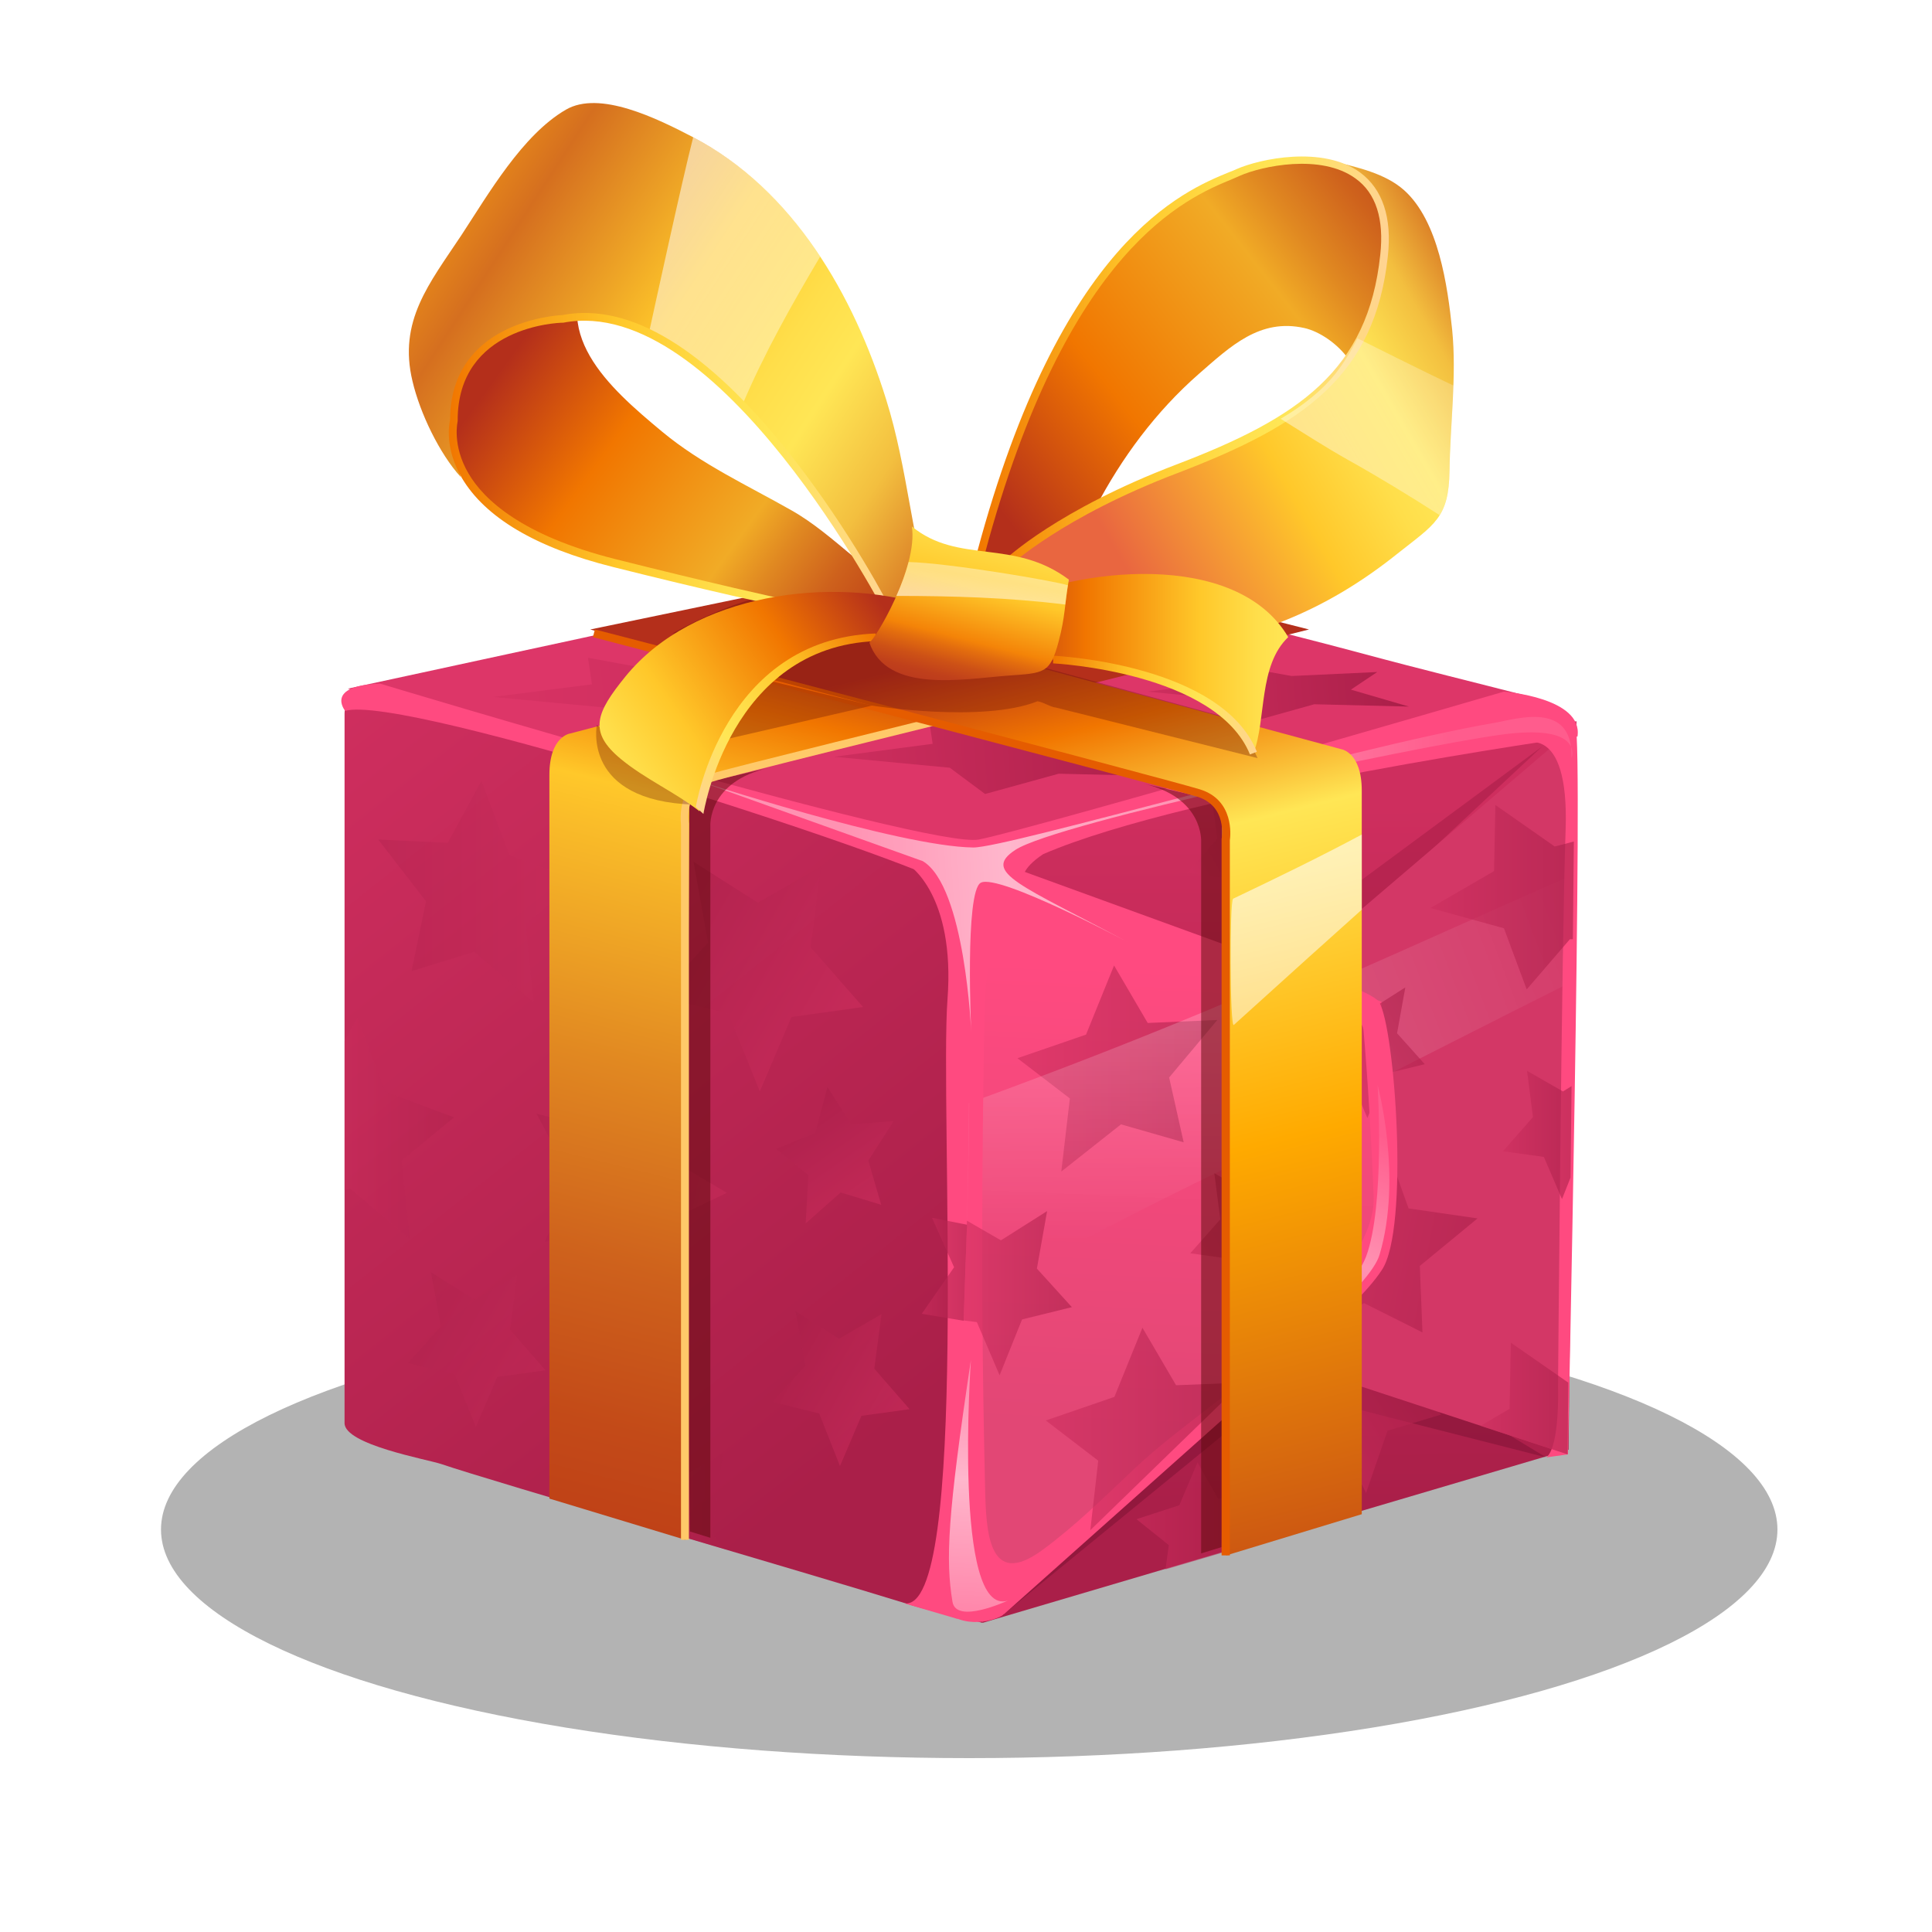 <svg width="300" height="300" viewBox="0 0 300 300" fill="none" xmlns="http://www.w3.org/2000/svg">
<g opacity="0.3" filter="url(#filter0_f_4321_15395)">
<ellipse cx="150.5" cy="237.5" rx="125.5" ry="35.5" fill="black"/>
</g>
<path d="M55.653 109.254C55.653 109.254 53.502 108.273 53.502 110.75C53.502 130.774 53.502 220.777 53.502 220.984C53.502 224.338 66.357 226.609 68.508 227.332C76.191 229.964 125.103 244.156 141.595 249.265C145.283 250.4 148.868 250.916 152.555 252L152.709 132.219L58.521 108.118L55.653 109.254Z" fill="url(#paint0_linear_4321_15395)"/>
<path d="M244.798 111.989L243.568 225.113L152.556 252V131.651L244.798 111.989Z" fill="url(#paint1_linear_4321_15395)"/>
<path opacity="0.6" d="M158.855 136.451L195.271 148.578L239.471 115.911L197.371 155.236L158.855 136.451Z" fill="#AA1F49"/>
<path opacity="0.3" d="M198.6 201.218L155.833 250.658L198.6 215.72L240.085 226.3L198.6 201.218Z" fill="#5B0922"/>
<path opacity="0.6" d="M223.799 219.642L215.45 222.171L212.121 231.822L207.819 222.945L199.061 222.223L205.105 214.585L203.312 204.779L211.199 208.805L218.831 203.437L217.55 213.398L223.799 219.642Z" fill="url(#paint2_linear_4321_15395)"/>
<path d="M237.371 108.118C228.971 105.951 220.469 103.886 212.07 101.616C197.832 97.797 183.44 94.391 169.15 90.675C158.138 87.837 148.561 85.875 137.344 88.765C130.072 90.623 122.594 91.965 115.219 93.617C98.676 97.332 82.082 100.842 65.487 104.454C61.646 105.28 57.856 106.106 54.015 106.931L152.3 132.993L222.979 115.601L242.544 111.318L237.371 108.118Z" fill="#DD3668"/>
<path d="M244.593 112.866L185.027 163.7V206.637L243.415 225.835L244.593 112.866Z" fill="#D33766"/>
<path d="M193.12 178.459C203.004 173.144 237.115 155.907 244.183 152.398L244.336 135.832C237.832 138.515 199.778 155.907 195.732 156.991L185.027 163.7V182.485C187.793 181.195 190.456 179.853 193.12 178.459Z" fill="url(#paint3_linear_4321_15395)"/>
<path opacity="0.6" d="M220.879 206.895L211.814 202.353L201.366 207.875L204.695 196.935L197.883 189.297L208.997 187.645L215.245 177.943L218.728 187.645L229.432 189.194L220.469 196.573L220.879 206.895Z" fill="url(#paint4_linear_4321_15395)"/>
<path opacity="0.4" d="M199.47 150.694C199.47 150.694 207.614 153.12 209.099 161.274C210.584 169.428 220.213 202.715 201.877 212.675L193.734 208.753L191.327 158.539L199.47 150.694Z" fill="#AA1F49"/>
<path d="M151.685 132.683L214.528 155.545L215.142 193.322L155.475 250.09L151.633 249.884L151.685 132.683Z" fill="url(#paint5_linear_4321_15395)"/>
<path opacity="0.6" d="M183.798 177.376L174.066 174.589L164.796 181.917L166.128 170.563L157.984 164.319L168.637 160.655L172.991 149.92L178.215 158.848L189.022 158.384L181.544 167.312L183.798 177.376Z" fill="url(#paint6_linear_4321_15395)"/>
<path opacity="0.3" d="M63.9 150.798L73.631 147.804L82.901 155.7L81.621 143.469L89.764 136.76L79.111 132.787L74.758 121.278L69.534 130.877L58.727 130.361L66.153 139.96L63.9 150.798Z" fill="url(#paint7_linear_4321_15395)"/>
<path opacity="0.6" d="M202.851 193.684L196.756 195.232L193.99 202.096L191.173 195.49L184.822 194.613L189.483 189.349L188.561 182.175L194.144 185.375L199.829 181.762L198.548 188.936L202.851 193.684Z" fill="url(#paint8_linear_4321_15395)"/>
<path opacity="0.3" d="M63.336 211.643L70.609 213.449L73.887 221.552L77.216 213.81L84.694 212.778L79.214 206.482L80.289 198.019L73.682 201.786L66.922 197.554L68.458 206.018L63.336 211.643Z" fill="url(#paint9_linear_4321_15395)"/>
<path opacity="0.6" d="M120.494 178.407L125.513 182.484L125.104 189.968L130.533 185.168L136.832 187.077L134.835 180.214L138.779 174.072L132.223 174.588L128.484 168.808L126.589 175.93L120.494 178.407Z" fill="url(#paint10_linear_4321_15395)"/>
<path opacity="0.6" d="M119.931 217.681L127.203 219.487L130.43 227.641L133.759 219.848L141.237 218.816L135.757 212.52L136.883 204.057L130.276 207.876L123.516 203.592L125.052 212.056L119.931 217.681Z" fill="url(#paint11_linear_4321_15395)"/>
<path opacity="0.6" d="M102.363 154.72L113.119 157.403L117.984 169.479L122.901 157.919L134.015 156.371L125.872 147.082L127.511 134.541L117.677 140.166L107.69 133.819L109.943 146.359L102.363 154.72Z" fill="url(#paint12_linear_4321_15395)"/>
<path opacity="0.4" d="M84.591 192.806L94.784 192.084L102.466 201.27L103.542 189.71L112.863 185.22L103.03 179.388L100.93 167.88L93.913 175.621L83.311 172.937L88.843 183.31L84.591 192.806Z" fill="url(#paint13_linear_4321_15395)"/>
<path opacity="0.6" d="M221.237 165.248L215.091 166.744L212.326 173.608L209.56 167.054L203.209 166.177L207.87 160.861L206.948 153.688L212.53 156.939L218.216 153.326L216.935 160.448L221.237 165.248Z" fill="url(#paint14_linear_4321_15395)"/>
<path opacity="0.6" d="M202.39 134.593L196.244 136.09L193.478 142.953L190.712 136.399L184.361 135.522L189.022 130.206L188.049 123.084L193.683 126.284L199.368 122.672L198.087 129.793L202.39 134.593Z" fill="url(#paint15_linear_4321_15395)"/>
<path d="M141.134 134.335C141.134 134.335 148.356 138.876 147.126 155.184C145.897 171.544 150.609 250.761 140.366 248.955L148.663 251.381L151.377 147.908C151.326 147.959 153.119 136.141 141.134 134.335Z" fill="#FF4A80"/>
<path d="M194.349 155.7C193.427 155.649 192.71 155.391 192.146 154.926C178.42 160.758 164.489 166.177 150.456 171.286C150.405 180.937 150.097 191.723 149.739 202.096C165.718 193.735 181.647 185.426 197.934 177.737C201.007 176.292 204.08 174.898 207.153 173.453C206.436 165.093 203.773 156.062 194.349 155.7Z" fill="url(#paint16_linear_4321_15395)"/>
<path d="M161.98 132.632C184.669 122.826 244.951 114.363 244.951 114.363C245.873 108.325 233.529 107.396 233.529 107.396C233.529 107.396 159.828 128.865 151.992 130.361C144.156 131.858 59.034 106.157 59.034 106.157C50.327 106.467 53.605 110.389 53.605 110.389C62.619 107.654 141.442 133.354 147.793 137.638C154.092 141.87 147.485 250.762 147.485 250.762C151.378 253.187 156.038 250.916 155.834 250.607C155.834 250.607 155.834 250.607 155.885 250.658L204.541 207.308C207.972 204.521 212.274 200.702 214.579 197.193C218.881 190.742 216.577 159.571 214.17 155.649C211.762 151.727 167.921 141.612 158.907 136.502C158.855 136.451 158.497 134.954 161.98 132.632ZM161.877 142.541C170.891 148.011 211.096 153.533 211.711 159.881C212.377 167.106 213.043 178.614 213.299 185.891C213.606 193.89 203.312 203.953 197.678 209.837C190.866 216.959 183.491 221.19 176.269 227.951C171.557 232.389 167.05 236.879 161.775 240.75C153.478 246.788 153.119 237.756 152.965 231.099C152.761 222.223 152.607 213.398 152.556 204.521C152.453 190.948 152.556 177.376 152.761 163.803C152.812 160.655 152.863 157.558 152.965 154.41C153.017 152.656 153.939 148.475 153.17 146.927C153.324 147.237 153.426 147.392 153.426 147.392C153.426 147.392 152.863 137.07 161.877 142.541Z" fill="#FF4A80"/>
<path opacity="0.6" d="M162.595 188.058L155.424 192.6L150.149 189.555C149.995 194.716 149.842 199.928 149.637 205.037L151.685 205.295L155.219 213.553L158.702 204.882L166.436 202.973L161.007 196.987L162.595 188.058Z" fill="url(#paint17_linear_4321_15395)"/>
<path opacity="0.6" d="M192.914 214.688L182.62 215.101L177.396 206.173L173.042 216.907L162.389 220.571L170.533 226.816L169.303 237.602L192.914 214.688Z" fill="url(#paint18_linear_4321_15395)"/>
<path d="M236.193 115.601C236.193 115.601 243.722 111.679 243.107 128.916C242.493 146.153 241.929 215.41 241.929 215.41C241.929 215.41 242.236 224.493 240.137 226.299L243.466 225.835C243.466 225.835 245.873 114.982 244.644 112.866C243.414 110.75 236.193 115.601 236.193 115.601Z" fill="#FF4A80"/>
<path d="M244.029 117.717C244.029 117.717 246.129 112.247 232.915 114.105C219.701 115.911 164.182 127.729 157.677 131.961C152.299 135.47 158.599 137.431 175.449 146.462C175.449 146.462 155.116 135.573 152.299 137.07C149.79 138.412 150.814 160.345 150.814 160.345C150.814 160.345 149.892 137.638 143.285 133.715L107.792 121.02C107.792 121.02 139.393 131.445 151.121 131.599C156.397 131.651 209.201 116.169 232.044 112.247C235.219 111.731 244.285 108.634 244.029 117.717Z" fill="url(#paint19_linear_4321_15395)"/>
<path d="M198.6 210.869C198.6 210.869 212.735 199.876 214.221 194.819C217.806 182.743 213.913 168.499 213.913 168.499C213.913 168.499 215.091 187.233 212.121 195.128C210.021 200.65 198.6 210.869 198.6 210.869Z" fill="url(#paint20_linear_4321_15395)"/>
<path opacity="0.6" d="M189.124 232.699L185.949 227.074L183.132 233.731L176.474 235.898L181.493 239.924L180.981 243.691L191.685 240.543L191.173 238.014L195.885 232.492L189.124 232.699Z" fill="url(#paint21_linear_4321_15395)"/>
<path opacity="0.6" d="M241.417 131.445L232.198 124.994L231.993 135.264L222.108 140.992L233.53 144.14L237.064 153.636L243.773 145.843H244.234L244.388 130.671L241.417 131.445Z" fill="url(#paint22_linear_4321_15395)"/>
<path opacity="0.6" d="M244.03 168.654L242.698 169.48L237.115 166.28L238.037 173.453L233.376 178.769L239.727 179.646L242.544 186.2L243.876 182.846L244.03 168.654Z" fill="url(#paint23_linear_4321_15395)"/>
<path opacity="0.6" d="M243.415 225.835L243.517 214.688L234.606 208.495L234.401 218.765L229.894 221.397L243.415 225.835Z" fill="url(#paint24_linear_4321_15395)"/>
<path opacity="0.3" d="M59.853 169.531L55.499 158.023L53.502 161.635C53.502 169.48 53.502 177.427 53.502 184.807L54.373 184.549L63.643 192.445L62.362 180.214L70.506 173.505L59.853 169.531Z" fill="url(#paint25_linear_4321_15395)"/>
<path opacity="0.4" d="M102.465 231.306L92.427 224.958L94.271 235.125C100.16 236.879 106.511 238.737 112.709 240.595L110.609 238.221L112.248 225.629L102.465 231.306Z" fill="url(#paint26_linear_4321_15395)"/>
<path opacity="0.6" d="M150.148 190.174L144.719 189.091L148.151 196.78L143.131 204.005L149.636 205.089L150.148 190.174Z" fill="url(#paint27_linear_4321_15395)"/>
<path d="M147.895 248.697C146.819 242.195 147.127 235.382 150.763 211.179C150.763 211.179 147.946 251.226 156.499 248.542C156.448 248.542 148.458 252.31 147.895 248.697Z" fill="url(#paint28_linear_4321_15395)"/>
<path opacity="0.4" d="M91.3 102.132L106.665 104.97L124.591 104.093L119.059 107.809L131.249 111.37L111.479 110.905L100.007 114.053L94.526 109.925L76.549 108.222L91.914 106.261L91.3 102.132Z" fill="url(#paint29_linear_4321_15395)"/>
<path d="M144.208 111.421L159.624 114.26L177.55 113.382L172.018 117.098L184.208 120.607L164.387 120.143L152.966 123.291L147.485 119.214L129.508 117.511L144.822 115.498L144.208 111.421Z" fill="url(#paint30_linear_4321_15395)"/>
<path opacity="0.4" d="M132.171 92.791L143.593 94.906L156.909 94.287L152.812 97.022L161.826 99.654L147.127 99.293L138.625 101.616L134.579 98.571L121.211 97.332L132.632 95.835L132.171 92.791Z" fill="url(#paint31_linear_4321_15395)"/>
<path d="M189.125 102.906L200.546 104.97L213.862 104.351L209.765 107.086L218.779 109.718L204.08 109.357L195.578 111.731L191.532 108.686L178.215 107.396L189.585 105.951L189.125 102.906Z" fill="url(#paint32_linear_4321_15395)"/>
<path opacity="0.3" d="M186.615 95.165C183.747 94.391 180.879 94.029 178.164 93.307L178.267 94.133L170.635 95.113L179.547 95.939L182.261 98.003L187.947 96.455L191.532 96.558C189.944 96.094 188.254 95.629 186.615 95.165Z" fill="url(#paint33_linear_4321_15395)"/>
<path opacity="0.5" d="M107.126 237.808L110.302 238.789V128.297C110.302 128.297 109.841 121.33 119.47 119.214L108.919 121.64C108.919 121.64 104.105 121.64 105.026 130.413C105.897 139.186 107.126 237.808 107.126 237.808Z" fill="#5B0909"/>
<path d="M106.409 239.098L107.024 125.974C107.024 125.974 106.614 121.536 110.609 120.71C114.604 119.885 203.26 97.745 203.26 97.745L176.166 90.881L88.534 113.898C88.534 113.898 85.308 114.311 85.308 120.349C85.308 125.2 85.308 232.699 85.308 232.699L106.409 239.098Z" fill="url(#paint34_linear_4321_15395)"/>
<path d="M165.156 106.467C140.828 112.453 113.324 119.266 110.405 120.143C105.027 121.794 105.693 127.368 105.744 128.039V239.098H106.973V127.987V127.884C106.922 127.678 106.103 122.723 110.763 121.33C113.58 120.453 140.828 113.692 165.104 107.757C165.053 107.293 165.104 106.88 165.156 106.467Z" fill="#FFC969"/>
<path opacity="0.5" d="M189.688 240.233L186.513 241.213V130.722C186.513 130.722 186.974 123.755 177.345 121.639L187.896 124.064C187.896 124.064 192.71 124.064 191.788 132.838C190.918 141.611 189.688 240.233 189.688 240.233Z" fill="#5B0909"/>
<path d="M190.405 241.523L189.79 128.4C189.79 128.4 190.2 123.961 186.154 123.136C182.159 122.31 91.659 97.745 91.659 97.745L118.752 92.12L208.228 116.324C208.228 116.324 211.455 116.736 211.455 122.774C211.455 127.626 211.455 235.124 211.455 235.124L190.405 241.523Z" fill="url(#paint35_linear_4321_15395)"/>
<path d="M189.791 241.523H190.969V130.464C191.071 129.793 191.686 124.219 186.308 122.568C181.135 120.968 95.962 98.622 92.377 97.745L92.069 98.932C92.94 99.138 180.777 122.155 185.899 123.703C190.559 125.148 189.74 130.051 189.689 130.257V130.361V241.523H189.791Z" fill="#E55C00"/>
<path opacity="0.3" d="M109.227 115.601L135.398 109.563L119.163 105.641C119.163 105.589 110.712 109.253 109.227 115.601Z" fill="#5B0909"/>
<path opacity="0.3" d="M92.684 112.557C92.684 112.557 90.276 124.375 107.741 124.942L92.684 112.557Z" fill="#5B0909"/>
<path opacity="0.3" d="M135.962 98.364C128.177 96.249 104.412 98.364 104.412 98.364C104.412 98.364 114.348 92.636 121.877 92.017L138.42 95.939C138.42 95.939 136.781 98.571 135.962 98.364Z" fill="#5B0909"/>
<path opacity="0.3" d="M195.271 117.717L192.556 111.989L162.748 103.835C162.748 103.835 150.302 101.512 144.156 102.648L136.013 99.603C136.013 99.603 126.64 98.674 120.34 105.641L135.398 109.563C135.398 109.563 152.556 112.298 161.109 108.892C162.082 109.047 163.055 109.77 163.977 109.873L195.271 117.717Z" fill="#5B0909"/>
<path d="M212.942 27.456C200.137 20.282 181.238 29.83 173.966 39.171C162.186 54.343 151.584 77.67 151.379 97.229C154.862 98.416 158.6 99.5 162.186 100.325C166.334 94.287 166.642 85.463 170.073 78.908C174.17 71.064 179.497 63.891 186.155 58.059C191.072 53.776 195.63 49.389 202.545 50.937C207.308 52.021 213.812 58.627 209.561 63.633C209.612 63.633 222.109 32.616 212.942 27.456Z" fill="url(#paint36_linear_4321_15395)"/>
<path d="M204.593 24.462C205.362 24.669 206.13 24.875 206.898 25.082C206.181 24.824 205.413 24.617 204.593 24.462Z" fill="#FFE655"/>
<path d="M225.08 73.077C225.183 65.8 226.207 58.42 225.49 51.195C224.773 44.383 223.39 34.319 218.012 29.52C215.093 26.939 210.893 26.011 206.95 25.03C220.42 29.675 213.864 49.905 207.513 57.956C194.453 74.315 154.145 75.089 150.765 98.984L152.455 102.39C153.735 102.648 155.016 103.112 156.194 103.68C162.391 100.171 173.556 101.203 179.651 100.79C193.787 99.809 205.772 94.958 216.988 85.978C222.775 81.385 224.978 80.457 225.08 73.077Z" fill="url(#paint37_linear_4321_15395)"/>
<path d="M156.756 87.888L155.937 87.01C156.244 86.701 164.234 79.166 182.621 72.147C201.724 64.871 212.429 57.491 214.324 39.583C214.938 34.01 213.658 29.984 210.483 27.713C205.105 23.791 195.886 25.804 192.505 27.301C192.147 27.455 191.788 27.61 191.327 27.817C184.311 30.707 165.668 38.396 152.915 86.03L151.737 85.72C164.643 37.519 183.696 29.674 190.866 26.733C191.276 26.578 191.686 26.423 191.993 26.268C195.578 24.669 205.412 22.553 211.2 26.785C214.682 29.365 216.168 33.752 215.502 39.79C213.504 58.317 202.544 65.903 183.03 73.386C164.9 80.25 156.859 87.836 156.756 87.888Z" fill="url(#paint38_linear_4321_15395)"/>
<path d="M210.789 52.537C209.765 54.601 208.587 56.459 207.46 57.904C205.258 60.691 202.287 63.013 198.856 65.026C202.339 67.193 205.77 69.412 209.253 71.374C214.067 74.057 218.882 76.999 223.542 79.992C224.567 78.341 225.028 76.328 225.079 73.025C225.13 68.638 225.54 64.252 225.694 59.865C221.494 57.904 211.609 52.95 210.789 52.537Z" fill="url(#paint39_linear_4321_15395)"/>
<path d="M142.056 92.894C135.346 90.055 129.661 83.037 122.849 79.218C116.038 75.347 108.918 72.096 102.824 67.038C94.629 60.226 84.539 51.453 92.478 40.357C87.51 40.048 66.767 51.969 69.533 53.982L68.099 67.503C71.325 71.735 72.503 75.966 77.318 79.476C83.617 84.017 91.505 86.907 98.982 88.559C113.374 91.81 129.2 94.597 142.363 98.88C141.595 96.816 141.492 94.855 142.056 92.894Z" fill="url(#paint40_linear_4321_15395)"/>
<path d="M137.6 62.033C132.581 45.879 123.208 29.468 107.639 21.314C102.005 18.373 93.093 13.986 87.869 17.031C81.108 20.953 75.833 30.139 71.633 36.538C66.665 44.022 61.8 49.853 64.053 59.194C65.231 64.2 68.253 70.445 71.531 74.057C70.455 68.122 69.021 61.052 73.17 55.995C77.83 50.318 88.893 48.924 95.756 50.111C107.126 52.072 116.653 63.787 123.362 72.354C126.64 76.483 138.676 97.281 141.288 97.487L145.232 95.835C145.129 95.423 145.027 95.061 144.924 94.648C141.647 84.379 140.981 72.767 137.6 62.033Z" fill="url(#paint41_linear_4321_15395)"/>
<path d="M107.638 21.314C107.638 21.263 107.638 21.263 107.638 21.314C105.948 27.869 101.544 48.15 100.775 51.66C106.153 53.982 111.019 58.214 115.321 62.755C118.701 54.808 122.952 47.273 127.357 39.841C122.338 32.203 115.884 25.598 107.638 21.314Z" fill="url(#paint42_linear_4321_15395)"/>
<path d="M136.882 97.229C136.78 97.229 123.771 95.216 95.192 88.043C83.207 85.049 75.319 80.353 71.683 74.16C69.02 69.567 69.737 65.8 69.89 65.181C69.942 50.008 86.229 48.976 87.304 48.924C97.855 46.912 109.737 54.188 122.695 70.548C132.273 82.676 138.265 94.494 138.316 94.597L137.702 95.681C137.445 95.165 111.632 45.415 87.458 50.111H87.355C86.69 50.111 71.068 50.679 71.068 65.232V65.387C71.068 65.439 70.147 69.103 72.759 73.541C75.115 77.566 81.004 83.14 95.499 86.804C124.027 93.978 137.138 96.248 137.292 96.248L136.882 97.229Z" fill="url(#paint43_linear_4321_15395)"/>
<path d="M97.139 105.022C92.529 110.699 91.3 113.64 96.422 117.872C100.161 120.968 104.873 123.033 108.612 125.974C110.199 106.828 129.508 93.358 145.897 101.358L144.105 94.081C129.201 89.333 107.639 92.12 97.139 105.022Z" fill="url(#paint44_linear_4321_15395)"/>
<path d="M109.226 126.388L108.048 125.304C108.099 125.046 112.248 99.294 135.961 98.365L136.012 99.552C113.323 100.429 109.277 126.13 109.226 126.388Z" fill="url(#paint45_linear_4321_15395)"/>
<path d="M154.963 94.132L151.941 103.835C154.399 100.222 168.125 103.164 172.53 103.835C180.878 105.073 191.173 108.737 194.656 116.943C196.653 111.679 195.373 103.37 200.034 98.932C191.941 85.204 166.896 88.146 154.963 94.132Z" fill="url(#paint46_linear_4321_15395)"/>
<path d="M194.092 117.15C188.867 104.351 163.771 103.009 163.515 103.009L163.566 101.822C164.642 101.874 189.687 103.267 195.167 116.737L194.092 117.15Z" fill="url(#paint47_linear_4321_15395)"/>
<path d="M141.595 81.747C142.568 88.198 135.757 99.551 134.988 99.758C137.703 107.705 149.534 105.435 156.448 104.918C162.184 104.506 163.055 104.609 164.387 99.603C165.411 95.784 165.309 93.823 165.974 90.004C157.37 83.553 148.817 87.682 141.595 81.747Z" fill="url(#paint48_linear_4321_15395)"/>
<path d="M165.41 93.874C165.512 92.945 165.666 91.965 165.82 90.881C163.771 90.21 147.33 87.423 141.082 87.269C140.621 89.023 139.955 90.829 139.187 92.532C147.945 92.532 156.754 92.791 165.41 93.874Z" fill="url(#paint49_linear_4321_15395)"/>
<path d="M211.455 141.25V129.587C204.9 133.096 198.19 136.347 191.481 139.547C190.917 139.805 190.969 159.674 191.583 159.158C197.78 153.533 209.868 142.644 211.455 141.25Z" fill="url(#paint50_linear_4321_15395)"/>
<defs>
<filter id="filter0_f_4321_15395" x="5" y="182" width="291" height="111" filterUnits="userSpaceOnUse" color-interpolation-filters="sRGB">
<feFlood flood-opacity="0" result="BackgroundImageFix"/>
<feBlend mode="normal" in="SourceGraphic" in2="BackgroundImageFix" result="shape"/>
<feGaussianBlur stdDeviation="10" result="effect1_foregroundBlur_4321_15395"/>
</filter>
<linearGradient id="paint0_linear_4321_15395" x1="52.535" y1="112.125" x2="139.875" y2="222.28" gradientUnits="userSpaceOnUse">
<stop stop-color="#CE2E5E"/>
<stop offset="0.995" stop-color="#AA1F49"/>
</linearGradient>
<linearGradient id="paint1_linear_4321_15395" x1="198.195" y1="124.968" x2="199.109" y2="234.167" gradientUnits="userSpaceOnUse">
<stop stop-color="#CE2E5E"/>
<stop offset="0.995" stop-color="#AA1F49"/>
</linearGradient>
<linearGradient id="paint2_linear_4321_15395" x1="199.807" y1="223.393" x2="222.404" y2="209.065" gradientUnits="userSpaceOnUse">
<stop stop-color="#CE2E5E"/>
<stop offset="0.995" stop-color="#AA1F49"/>
</linearGradient>
<linearGradient id="paint3_linear_4321_15395" x1="180.312" y1="172.339" x2="255.334" y2="143.933" gradientUnits="userSpaceOnUse">
<stop stop-color="white" stop-opacity="0.2"/>
<stop offset="1" stop-color="white" stop-opacity="0"/>
</linearGradient>
<linearGradient id="paint4_linear_4321_15395" x1="197.565" y1="190.899" x2="228.073" y2="196.557" gradientUnits="userSpaceOnUse">
<stop stop-color="#CE2E5E"/>
<stop offset="0.995" stop-color="#AA1F49"/>
</linearGradient>
<linearGradient id="paint5_linear_4321_15395" x1="183.959" y1="149.88" x2="180.91" y2="221.894" gradientUnits="userSpaceOnUse">
<stop offset="0.005" stop-color="#FF4A80"/>
<stop offset="1" stop-color="#E24775"/>
</linearGradient>
<linearGradient id="paint6_linear_4321_15395" x1="157.985" y1="165.938" x2="189.005" y2="165.938" gradientUnits="userSpaceOnUse">
<stop stop-color="#CE2E5E"/>
<stop offset="0.995" stop-color="#AA1F49"/>
</linearGradient>
<linearGradient id="paint7_linear_4321_15395" x1="89.743" y1="138.512" x2="58.723" y2="138.512" gradientUnits="userSpaceOnUse">
<stop stop-color="#CE2E5E"/>
<stop offset="0.995" stop-color="#AA1F49"/>
</linearGradient>
<linearGradient id="paint8_linear_4321_15395" x1="185.337" y1="195.529" x2="202.227" y2="185.97" gradientUnits="userSpaceOnUse">
<stop stop-color="#CE2E5E"/>
<stop offset="0.995" stop-color="#AA1F49"/>
</linearGradient>
<linearGradient id="paint9_linear_4321_15395" x1="84.098" y1="213.814" x2="64.124" y2="202.509" gradientUnits="userSpaceOnUse">
<stop stop-color="#CE2E5E"/>
<stop offset="0.995" stop-color="#AA1F49"/>
</linearGradient>
<linearGradient id="paint10_linear_4321_15395" x1="135.959" y1="187.695" x2="124.631" y2="171.496" gradientUnits="userSpaceOnUse">
<stop stop-color="#CE2E5E"/>
<stop offset="0.995" stop-color="#AA1F49"/>
</linearGradient>
<linearGradient id="paint11_linear_4321_15395" x1="140.662" y1="219.863" x2="120.688" y2="208.559" gradientUnits="userSpaceOnUse">
<stop stop-color="#CE2E5E"/>
<stop offset="0.995" stop-color="#AA1F49"/>
</linearGradient>
<linearGradient id="paint12_linear_4321_15395" x1="133.117" y1="157.954" x2="103.49" y2="141.187" gradientUnits="userSpaceOnUse">
<stop stop-color="#CE2E5E"/>
<stop offset="0.995" stop-color="#AA1F49"/>
</linearGradient>
<linearGradient id="paint13_linear_4321_15395" x1="112.513" y1="186.826" x2="81.746" y2="180.506" gradientUnits="userSpaceOnUse">
<stop stop-color="#CE2E5E"/>
<stop offset="0.995" stop-color="#AA1F49"/>
</linearGradient>
<linearGradient id="paint14_linear_4321_15395" x1="203.717" y1="167.072" x2="220.608" y2="157.513" gradientUnits="userSpaceOnUse">
<stop stop-color="#CE2E5E"/>
<stop offset="0.995" stop-color="#AA1F49"/>
</linearGradient>
<linearGradient id="paint15_linear_4321_15395" x1="184.863" y1="136.419" x2="201.753" y2="126.86" gradientUnits="userSpaceOnUse">
<stop stop-color="#CE2E5E"/>
<stop offset="0.995" stop-color="#AA1F49"/>
</linearGradient>
<linearGradient id="paint16_linear_4321_15395" x1="178.185" y1="157.71" x2="178.49" y2="192.496" gradientUnits="userSpaceOnUse">
<stop stop-color="white" stop-opacity="0.2"/>
<stop offset="1" stop-color="white" stop-opacity="0"/>
</linearGradient>
<linearGradient id="paint17_linear_4321_15395" x1="149.632" y1="200.855" x2="166.409" y2="200.855" gradientUnits="userSpaceOnUse">
<stop stop-color="#CE2E5E"/>
<stop offset="0.995" stop-color="#AA1F49"/>
</linearGradient>
<linearGradient id="paint18_linear_4321_15395" x1="162.399" y1="221.894" x2="192.897" y2="221.894" gradientUnits="userSpaceOnUse">
<stop stop-color="#CE2E5E"/>
<stop offset="0.995" stop-color="#AA1F49"/>
</linearGradient>
<linearGradient id="paint19_linear_4321_15395" x1="121.054" y1="140.477" x2="226.366" y2="133.907" gradientUnits="userSpaceOnUse">
<stop offset="0.097" stop-color="white" stop-opacity="0.396"/>
<stop offset="0.337" stop-color="white" stop-opacity="0.6"/>
<stop offset="1" stop-color="white" stop-opacity="0.1"/>
</linearGradient>
<linearGradient id="paint20_linear_4321_15395" x1="217.648" y1="172.386" x2="199.999" y2="217.683" gradientUnits="userSpaceOnUse">
<stop offset="0.097" stop-color="white" stop-opacity="0.1"/>
<stop offset="0.51" stop-color="white" stop-opacity="0.4"/>
<stop offset="0.995" stop-color="white" stop-opacity="0.1"/>
</linearGradient>
<linearGradient id="paint21_linear_4321_15395" x1="176.454" y1="235.378" x2="195.89" y2="235.378" gradientUnits="userSpaceOnUse">
<stop stop-color="#CE2E5E"/>
<stop offset="0.995" stop-color="#AA1F49"/>
</linearGradient>
<linearGradient id="paint22_linear_4321_15395" x1="222.122" y1="139.317" x2="244.371" y2="139.317" gradientUnits="userSpaceOnUse">
<stop stop-color="#CE2E5E"/>
<stop offset="0.995" stop-color="#AA1F49"/>
</linearGradient>
<linearGradient id="paint23_linear_4321_15395" x1="233.391" y1="176.247" x2="244.019" y2="176.247" gradientUnits="userSpaceOnUse">
<stop stop-color="#CE2E5E"/>
<stop offset="0.995" stop-color="#AA1F49"/>
</linearGradient>
<linearGradient id="paint24_linear_4321_15395" x1="229.882" y1="217.156" x2="243.532" y2="217.156" gradientUnits="userSpaceOnUse">
<stop stop-color="#CE2E5E"/>
<stop offset="0.995" stop-color="#AA1F49"/>
</linearGradient>
<linearGradient id="paint25_linear_4321_15395" x1="53.514" y1="175.214" x2="70.486" y2="175.214" gradientUnits="userSpaceOnUse">
<stop stop-color="#CE2E5E"/>
<stop offset="0.995" stop-color="#AA1F49"/>
</linearGradient>
<linearGradient id="paint26_linear_4321_15395" x1="92.421" y1="232.785" x2="112.684" y2="232.785" gradientUnits="userSpaceOnUse">
<stop stop-color="#CE2E5E"/>
<stop offset="0.995" stop-color="#AA1F49"/>
</linearGradient>
<linearGradient id="paint27_linear_4321_15395" x1="143.115" y1="197.089" x2="150.127" y2="197.089" gradientUnits="userSpaceOnUse">
<stop stop-color="#CE2E5E"/>
<stop offset="0.995" stop-color="#AA1F49"/>
</linearGradient>
<linearGradient id="paint28_linear_4321_15395" x1="153.536" y1="210.118" x2="150.722" y2="268.355" gradientUnits="userSpaceOnUse">
<stop offset="0.097" stop-color="white" stop-opacity="0.396"/>
<stop offset="0.337" stop-color="white" stop-opacity="0.6"/>
<stop offset="1" stop-color="white" stop-opacity="0.1"/>
</linearGradient>
<linearGradient id="paint29_linear_4321_15395" x1="76.663" y1="109.709" x2="130.704" y2="105.14" gradientUnits="userSpaceOnUse">
<stop stop-color="#CE2E5E"/>
<stop offset="0.995" stop-color="#AA1F49"/>
</linearGradient>
<linearGradient id="paint30_linear_4321_15395" x1="129.618" y1="118.986" x2="183.659" y2="114.416" gradientUnits="userSpaceOnUse">
<stop stop-color="#CE2E5E"/>
<stop offset="0.995" stop-color="#AA1F49"/>
</linearGradient>
<linearGradient id="paint31_linear_4321_15395" x1="121.33" y1="98.423" x2="161.412" y2="95.033" gradientUnits="userSpaceOnUse">
<stop stop-color="#CE2E5E"/>
<stop offset="0.995" stop-color="#AA1F49"/>
</linearGradient>
<linearGradient id="paint32_linear_4321_15395" x1="178.295" y1="108.506" x2="218.376" y2="105.117" gradientUnits="userSpaceOnUse">
<stop stop-color="#CE2E5E"/>
<stop offset="0.995" stop-color="#AA1F49"/>
</linearGradient>
<linearGradient id="paint33_linear_4321_15395" x1="170.785" y1="96.483" x2="197.62" y2="94.214" gradientUnits="userSpaceOnUse">
<stop stop-color="#CE2E5E"/>
<stop offset="0.995" stop-color="#AA1F49"/>
</linearGradient>
<linearGradient id="paint34_linear_4321_15395" x1="148.059" y1="92.832" x2="111.398" y2="241.467" gradientUnits="userSpaceOnUse">
<stop offset="0.056" stop-color="#B42F1B"/>
<stop offset="0.158" stop-color="#F17600"/>
<stop offset="0.265" stop-color="#FFC82A"/>
<stop offset="0.308" stop-color="#FABD29"/>
<stop offset="0.54" stop-color="#E18821"/>
<stop offset="0.741" stop-color="#CE611C"/>
<stop offset="0.901" stop-color="#C34A18"/>
<stop offset="1" stop-color="#BF4117"/>
</linearGradient>
<linearGradient id="paint35_linear_4321_15395" x1="147.586" y1="92.994" x2="184.843" y2="244.043" gradientUnits="userSpaceOnUse">
<stop offset="0.056" stop-color="#B42F1B"/>
<stop offset="0.158" stop-color="#F17600"/>
<stop offset="0.286" stop-color="#FFE655"/>
<stop offset="0.602" stop-color="#FFAA00"/>
<stop offset="1" stop-color="#CC5712"/>
</linearGradient>
<linearGradient id="paint36_linear_4321_15395" x1="151.549" y1="82.894" x2="224.509" y2="25.688" gradientUnits="userSpaceOnUse">
<stop offset="0.056" stop-color="#B42F1B"/>
<stop offset="0.327" stop-color="#F17600"/>
<stop offset="0.648" stop-color="#F1AB26"/>
<stop offset="0.738" stop-color="#E08821"/>
<stop offset="0.852" stop-color="#CE611C"/>
<stop offset="0.943" stop-color="#C34A18"/>
<stop offset="1" stop-color="#BF4117"/>
</linearGradient>
<linearGradient id="paint37_linear_4321_15395" x1="154.689" y1="89.521" x2="233.334" y2="44.188" gradientUnits="userSpaceOnUse">
<stop offset="0.199" stop-color="#E96640"/>
<stop offset="0.51" stop-color="#FFC82A"/>
<stop offset="0.518" stop-color="#FFC92C"/>
<stop offset="0.654" stop-color="#FFDE4A"/>
<stop offset="0.732" stop-color="#FFE655"/>
<stop offset="0.852" stop-color="#F3BF3F"/>
<stop offset="0.98" stop-color="#D36A1E"/>
</linearGradient>
<linearGradient id="paint38_linear_4321_15395" x1="151.761" y1="56.074" x2="215.672" y2="56.074" gradientUnits="userSpaceOnUse">
<stop stop-color="#F17600"/>
<stop offset="0.383" stop-color="#FFC82A"/>
<stop offset="0.395" stop-color="#FFC92C"/>
<stop offset="0.612" stop-color="#FFDE4A"/>
<stop offset="0.735" stop-color="#FFE655"/>
<stop offset="1" stop-color="#FFD394"/>
</linearGradient>
<linearGradient id="paint39_linear_4321_15395" x1="160.421" y1="99.515" x2="239.113" y2="54.154" gradientUnits="userSpaceOnUse">
<stop offset="0.097" stop-color="white" stop-opacity="0.396"/>
<stop offset="0.337" stop-color="white" stop-opacity="0.6"/>
<stop offset="1" stop-color="white" stop-opacity="0.1"/>
</linearGradient>
<linearGradient id="paint40_linear_4321_15395" x1="75.595" y1="53.093" x2="137.654" y2="97.885" gradientUnits="userSpaceOnUse">
<stop offset="0.056" stop-color="#B42F1B"/>
<stop offset="0.327" stop-color="#F17600"/>
<stop offset="0.648" stop-color="#F1AB26"/>
<stop offset="0.738" stop-color="#E08821"/>
<stop offset="0.852" stop-color="#CE611C"/>
<stop offset="0.943" stop-color="#C34A18"/>
<stop offset="1" stop-color="#BF4117"/>
</linearGradient>
<linearGradient id="paint41_linear_4321_15395" x1="50.064" y1="21.382" x2="149.873" y2="86.386" gradientUnits="userSpaceOnUse">
<stop offset="0.122" stop-color="#F8A116"/>
<stop offset="0.276" stop-color="#D56F1F"/>
<stop offset="0.421" stop-color="#EEA526"/>
<stop offset="0.51" stop-color="#FFC82A"/>
<stop offset="0.518" stop-color="#FFC92C"/>
<stop offset="0.654" stop-color="#FFDE4A"/>
<stop offset="0.732" stop-color="#FFE655"/>
<stop offset="0.852" stop-color="#F3BF3F"/>
<stop offset="1" stop-color="#D36A1E"/>
</linearGradient>
<linearGradient id="paint42_linear_4321_15395" x1="59.297" y1="7.372" x2="159.001" y2="72.307" gradientUnits="userSpaceOnUse">
<stop offset="0.097" stop-color="white" stop-opacity="0.396"/>
<stop offset="0.337" stop-color="white" stop-opacity="0.6"/>
<stop offset="1" stop-color="white" stop-opacity="0.1"/>
</linearGradient>
<linearGradient id="paint43_linear_4321_15395" x1="69.708" y1="72.929" x2="138.3" y2="72.929" gradientUnits="userSpaceOnUse">
<stop stop-color="#F17600"/>
<stop offset="0.383" stop-color="#FFC82A"/>
<stop offset="0.395" stop-color="#FFC92C"/>
<stop offset="0.612" stop-color="#FFDE4A"/>
<stop offset="0.735" stop-color="#FFE655"/>
<stop offset="1" stop-color="#FFD394"/>
</linearGradient>
<linearGradient id="paint44_linear_4321_15395" x1="138.575" y1="90.692" x2="93.248" y2="121.582" gradientUnits="userSpaceOnUse">
<stop offset="0.056" stop-color="#B42F1B"/>
<stop offset="0.347" stop-color="#F17600"/>
<stop offset="0.714" stop-color="#FFC82A"/>
<stop offset="0.725" stop-color="#FFC92C"/>
<stop offset="0.897" stop-color="#FFDE4A"/>
<stop offset="0.995" stop-color="#FFE655"/>
</linearGradient>
<linearGradient id="paint45_linear_4321_15395" x1="136.93" y1="99.761" x2="105.344" y2="121.286" gradientUnits="userSpaceOnUse">
<stop stop-color="#F17600"/>
<stop offset="0.383" stop-color="#FFC82A"/>
<stop offset="0.395" stop-color="#FFC92C"/>
<stop offset="0.612" stop-color="#FFDE4A"/>
<stop offset="0.735" stop-color="#FFE655"/>
<stop offset="1" stop-color="#FFD394"/>
</linearGradient>
<linearGradient id="paint46_linear_4321_15395" x1="151.94" y1="103.02" x2="200.021" y2="103.02" gradientUnits="userSpaceOnUse">
<stop offset="0.056" stop-color="#B42F1B"/>
<stop offset="0.347" stop-color="#F17600"/>
<stop offset="0.714" stop-color="#FFC82A"/>
<stop offset="0.725" stop-color="#FFC92C"/>
<stop offset="0.897" stop-color="#FFDE4A"/>
<stop offset="0.995" stop-color="#FFE655"/>
</linearGradient>
<linearGradient id="paint47_linear_4321_15395" x1="163.544" y1="109.468" x2="195.218" y2="109.468" gradientUnits="userSpaceOnUse">
<stop stop-color="#F17600"/>
<stop offset="0.383" stop-color="#FFC82A"/>
<stop offset="0.395" stop-color="#FFC92C"/>
<stop offset="0.612" stop-color="#FFDE4A"/>
<stop offset="0.735" stop-color="#FFE655"/>
<stop offset="1" stop-color="#FFD394"/>
</linearGradient>
<linearGradient id="paint48_linear_4321_15395" x1="145.822" y1="114.81" x2="155.16" y2="78.948" gradientUnits="userSpaceOnUse">
<stop stop-color="#F89D14"/>
<stop offset="0.037" stop-color="#E78117"/>
<stop offset="0.085" stop-color="#D46219"/>
<stop offset="0.133" stop-color="#C64C1B"/>
<stop offset="0.178" stop-color="#BE3F1D"/>
<stop offset="0.219" stop-color="#BB3A1D"/>
<stop offset="0.263" stop-color="#C0401B"/>
<stop offset="0.322" stop-color="#CD5116"/>
<stop offset="0.389" stop-color="#E36D0E"/>
<stop offset="0.434" stop-color="#F48408"/>
<stop offset="0.653" stop-color="#FFC82A"/>
<stop offset="0.665" stop-color="#FFC92C"/>
<stop offset="0.876" stop-color="#FFDE4A"/>
<stop offset="0.995" stop-color="#FFE655"/>
</linearGradient>
<linearGradient id="paint49_linear_4321_15395" x1="153.216" y1="87.81" x2="149.719" y2="108.633" gradientUnits="userSpaceOnUse">
<stop offset="0.097" stop-color="white" stop-opacity="0.396"/>
<stop offset="0.337" stop-color="white" stop-opacity="0.6"/>
<stop offset="1" stop-color="white" stop-opacity="0.1"/>
</linearGradient>
<linearGradient id="paint50_linear_4321_15395" x1="187.157" y1="85.463" x2="222.86" y2="230.214" gradientUnits="userSpaceOnUse">
<stop offset="0.097" stop-color="white" stop-opacity="0.396"/>
<stop offset="0.337" stop-color="white" stop-opacity="0.6"/>
<stop offset="1" stop-color="white" stop-opacity="0.1"/>
</linearGradient>
</defs>
</svg>

